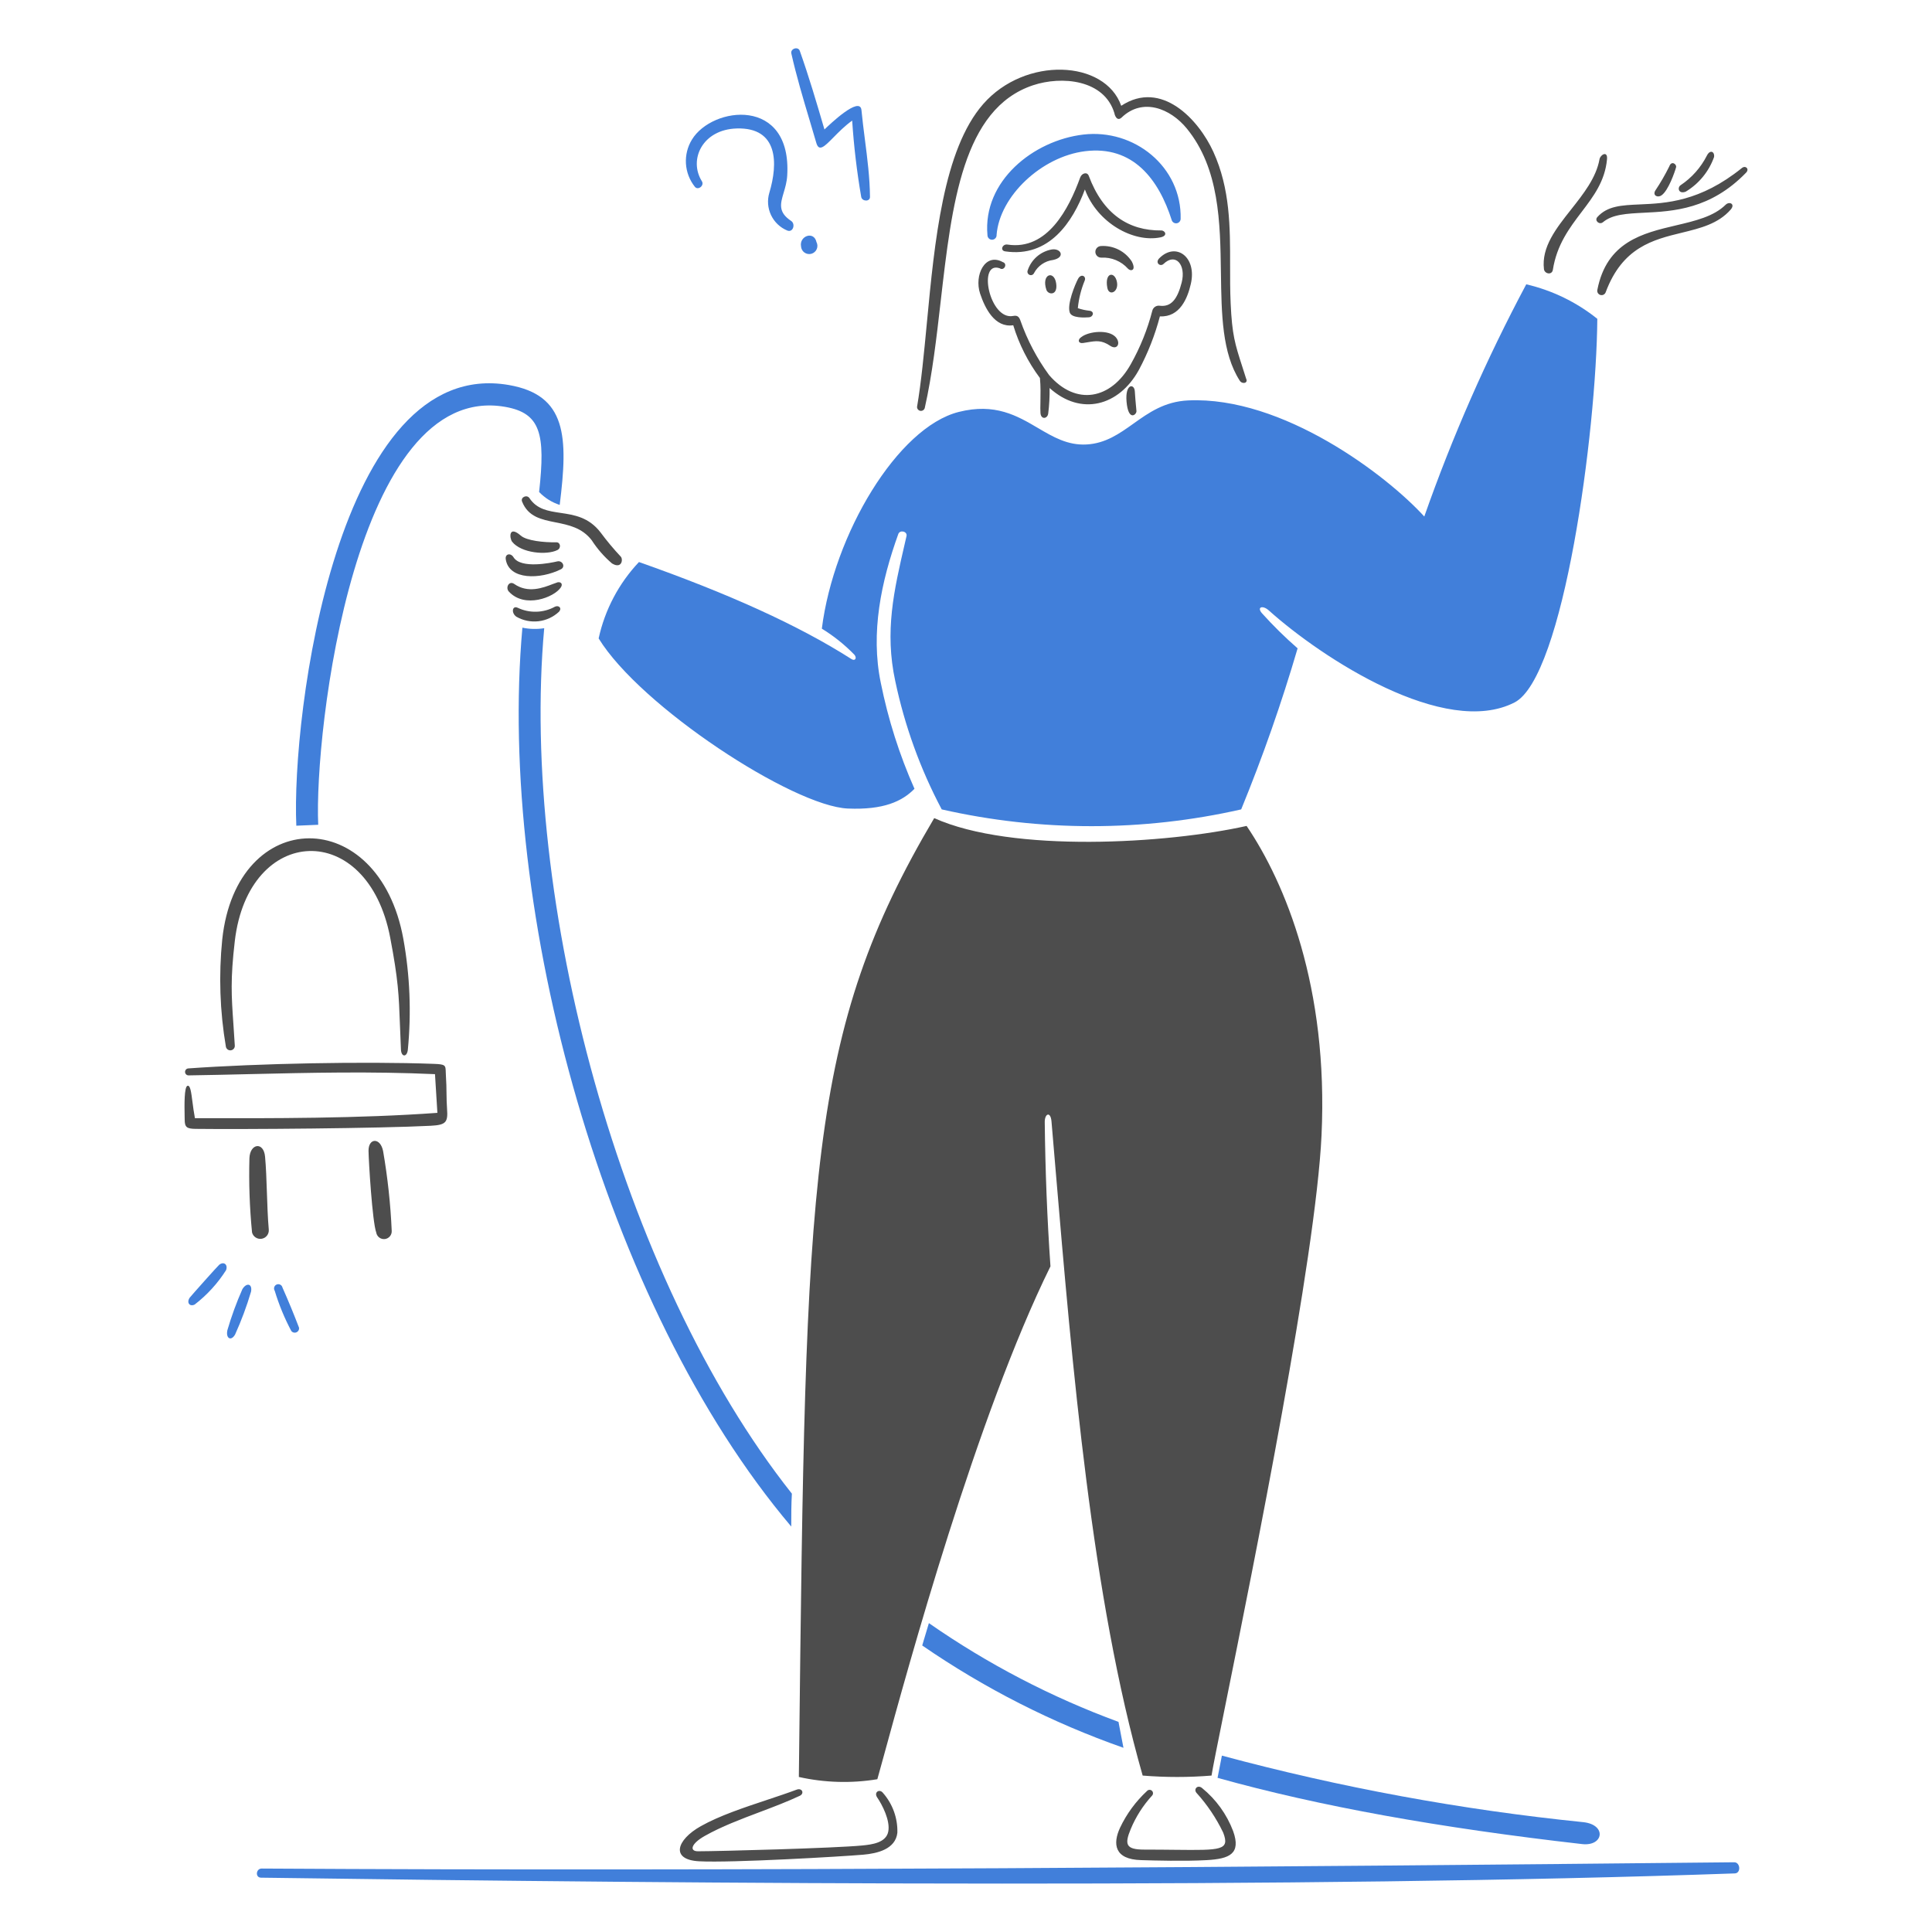 <svg width="120" height="120" viewBox="0 0 120 120" fill="none" xmlns="http://www.w3.org/2000/svg">
<path fill-rule="evenodd" clip-rule="evenodd" d="M57.439 25.337C57.906 23.273 58.169 20.979 58.43 18.696C59.12 12.686 59.8 6.754 64.159 5.297C65.938 4.703 68.596 4.932 69.221 7.042C69.221 7.102 69.366 7.586 69.668 7.297C70.975 6.046 72.696 6.736 73.716 7.985C75.743 10.468 75.79 13.812 75.834 16.951C75.869 19.509 75.903 21.932 77.004 23.645C77.158 23.885 77.544 23.803 77.398 23.515C77.314 23.247 77.237 23.008 77.166 22.789L77.165 22.786C76.709 21.372 76.526 20.805 76.438 18.835C76.403 18.054 76.403 17.274 76.404 16.495V16.495C76.407 14.1 76.409 11.723 75.362 9.427C74.447 7.423 72.136 4.927 69.641 6.571C68.636 3.716 63.679 3.484 61.07 6.461C58.592 9.287 58.05 14.999 57.57 20.055C57.39 21.946 57.22 23.745 56.96 25.267C56.957 25.327 56.977 25.386 57.015 25.432C57.054 25.479 57.108 25.509 57.167 25.518C57.227 25.527 57.288 25.513 57.338 25.48C57.388 25.447 57.424 25.396 57.439 25.337ZM72.125 14.314C72.365 14.312 72.561 14.644 72.082 14.742C70.397 15.089 68.154 13.843 67.385 11.767C66.633 13.786 65.163 16.019 62.434 15.613C62.093 15.562 62.261 15.141 62.573 15.19C65.059 15.575 66.395 12.949 67.092 11.026C67.193 10.748 67.527 10.657 67.625 10.921C68.517 13.308 70.111 14.333 72.125 14.314ZM70.298 16.242C70.093 15.926 69.806 15.67 69.469 15.501C69.131 15.333 68.755 15.257 68.378 15.282C68.283 15.287 68.193 15.329 68.129 15.399C68.064 15.47 68.031 15.563 68.035 15.659C68.04 15.754 68.082 15.844 68.152 15.908C68.223 15.973 68.316 16.006 68.412 16.002C68.721 15.986 69.029 16.039 69.314 16.158C69.6 16.277 69.855 16.458 70.061 16.689C70.212 16.86 70.601 16.834 70.298 16.242ZM64.391 15.947C64.653 15.717 64.971 15.561 65.313 15.497C65.892 15.396 66.198 15.978 65.414 16.146C65.164 16.176 64.924 16.266 64.716 16.41C64.509 16.553 64.339 16.744 64.222 16.968C64.198 17.017 64.157 17.056 64.106 17.076C64.055 17.095 63.998 17.095 63.947 17.074C63.897 17.053 63.856 17.013 63.834 16.963C63.812 16.913 63.809 16.856 63.828 16.805C63.935 16.474 64.13 16.177 64.391 15.947ZM69.376 17.516C69.247 16.838 68.591 16.896 68.779 17.881C68.88 18.41 69.496 18.151 69.376 17.516ZM66.96 17.319C66.786 17.645 66.254 18.91 66.45 19.424C66.576 19.756 67.344 19.732 67.632 19.708C67.92 19.684 67.992 19.333 67.666 19.3C67.421 19.275 67.179 19.221 66.946 19.141C67.004 18.551 67.148 17.973 67.374 17.425C67.484 17.156 67.149 16.967 66.96 17.319ZM67.275 21.304C67.365 21.29 67.449 21.276 67.529 21.263C68.076 21.171 68.414 21.114 68.955 21.477C69.393 21.773 69.636 21.311 69.295 20.937C68.853 20.452 67.627 20.572 67.161 20.937C66.915 21.097 66.967 21.351 67.275 21.304ZM64.992 18C65.097 18.317 65.727 18.389 65.597 17.58C65.467 16.771 64.667 17.017 64.992 18ZM73.963 17.641C73.762 18.515 73.288 19.711 72.043 19.651C71.738 20.811 71.298 21.933 70.73 22.99C69.504 25.212 67.144 25.865 65.192 24.101C65.201 24.631 65.172 25.161 65.106 25.687C65.061 26.018 64.659 26.077 64.626 25.658C64.612 25.493 64.617 25.249 64.623 24.963V24.963V24.963C64.631 24.524 64.642 23.986 64.592 23.48C63.855 22.491 63.293 21.382 62.934 20.202C61.78 20.371 61.176 19.136 60.876 18.236C60.498 17.101 61.179 15.669 62.285 16.279C62.606 16.381 62.366 16.849 62.097 16.664C60.7 16.177 61.459 19.908 62.929 19.625C63.17 19.579 63.286 19.652 63.376 19.899C63.8 21.112 64.401 22.256 65.159 23.293C66.837 25.24 69.014 24.809 70.236 22.62C70.825 21.574 71.275 20.455 71.574 19.292C71.599 19.195 71.659 19.111 71.742 19.055C71.825 18.999 71.926 18.976 72.026 18.989C72.75 19.082 73.132 18.574 73.396 17.549C73.68 16.444 73.014 15.677 72.271 16.391C72.065 16.589 71.727 16.324 72.002 16.045C73.028 15.005 74.358 15.953 73.963 17.641ZM69.971 24.938C70.078 26.207 70.607 25.756 70.587 25.529C70.577 25.42 70.568 25.318 70.559 25.219L70.558 25.217C70.532 24.931 70.507 24.668 70.486 24.304C70.456 23.813 69.877 23.809 69.971 24.938ZM106.464 9.752C106.144 10.653 105.52 11.415 104.7 11.906C104.251 12.074 104.168 11.649 104.387 11.502C105.079 11.04 105.64 10.408 106.017 9.666C106.214 9.272 106.509 9.412 106.464 9.752ZM103.2 12.132C103.623 11.842 104.021 10.692 104.104 10.392C104.156 10.204 103.82 9.95 103.684 10.332C103.427 10.852 103.137 11.355 102.814 11.836C102.636 12.132 102.946 12.306 103.2 12.132ZM101.849 12.697C103.467 12.626 105.592 12.533 108.193 10.435C108.42 10.253 108.675 10.494 108.453 10.724C106.242 13.007 103.924 13.123 102.118 13.213C101.042 13.267 100.147 13.311 99.565 13.8C99.34 13.989 99.016 13.703 99.214 13.483C99.84 12.786 100.722 12.747 101.849 12.697ZM107.179 12.72C106.442 13.447 105.299 13.716 104.102 13.998C102.031 14.486 99.797 15.012 99.213 18.008C99.2 18.074 99.212 18.143 99.246 18.201C99.281 18.258 99.336 18.301 99.4 18.32C99.465 18.34 99.534 18.334 99.595 18.305C99.655 18.275 99.703 18.224 99.728 18.162C100.77 15.354 102.68 14.888 104.463 14.454C105.616 14.172 106.716 13.904 107.492 13.023C107.802 12.668 107.414 12.487 107.179 12.72ZM97.583 13.012C98.355 12.035 99.141 11.04 99.348 9.892C99.4 9.603 99.866 9.34 99.814 9.893C99.689 11.252 98.978 12.19 98.234 13.169C97.48 14.164 96.691 15.203 96.449 16.773C96.377 17.107 95.931 17.006 95.897 16.713C95.737 15.347 96.649 14.193 97.583 13.012ZM34.476 37.68C34.121 37.876 33.725 37.983 33.32 37.995C32.916 38.007 32.514 37.922 32.149 37.747C31.821 37.595 31.735 38.065 32.072 38.305C32.489 38.544 32.972 38.642 33.45 38.586C33.928 38.53 34.375 38.322 34.725 37.992C34.92 37.759 34.701 37.581 34.476 37.68ZM34.321 36.281C34.439 36.236 34.544 36.196 34.634 36.168C34.831 36.13 34.983 36.263 34.831 36.49C34.419 37.102 32.599 37.813 31.61 36.749C31.374 36.495 31.62 36.048 31.937 36.269C32.797 36.868 33.721 36.512 34.321 36.281ZM37.311 33.082C36.574 32.117 35.659 31.982 34.816 31.857C34.053 31.744 33.348 31.639 32.884 30.938C32.729 30.703 32.318 30.878 32.427 31.154C32.806 32.105 33.628 32.269 34.505 32.444C35.306 32.604 36.153 32.773 36.754 33.557C37.102 34.096 37.526 34.581 38.014 34.997C38.619 35.363 38.718 34.74 38.554 34.57C38.111 34.098 37.696 33.601 37.311 33.082ZM34.557 33.683C34.812 33.678 34.869 34.039 34.624 34.163C33.96 34.5 32.373 34.358 31.811 33.65C31.64 33.433 31.578 32.595 32.351 33.27C32.709 33.584 33.777 33.698 34.557 33.683ZM34.61 34.87C34.216 34.964 32.344 35.346 31.894 34.61C31.719 34.325 31.359 34.393 31.414 34.74C31.614 36.034 33.55 36 34.837 35.36C35.144 35.207 34.936 34.792 34.61 34.87ZM49.634 109.02C50.047 73.003 50.148 64.139 58.025 50.815C62.872 52.993 72.495 52.402 77.429 51.3C79.823 54.838 82.518 61.318 82.082 70.529C81.725 78.084 77.874 97.171 76.112 105.901L76.112 105.901C75.633 108.275 75.309 109.882 75.251 110.284C73.828 110.4 72.397 110.4 70.973 110.284C67.812 99.236 66.597 84.862 65.557 72.567L65.557 72.564C65.474 71.583 65.392 70.616 65.311 69.664C65.257 69.005 64.885 69.16 64.891 69.693C64.924 72.679 65.039 75.678 65.246 78.654C60.672 87.924 56.377 103.638 54.925 108.949L54.925 108.949L54.925 108.949L54.925 108.95C54.724 109.684 54.578 110.219 54.493 110.511C52.874 110.777 51.219 110.729 49.618 110.371L49.634 109.02ZM54.483 111.641C54.79 112.089 55.31 113.081 55.17 113.77C55.03 114.46 54.15 114.568 53.56 114.626C51.853 114.793 44.599 114.986 43.354 114.986C42.814 114.986 42.9 114.523 43.787 114.026C44.813 113.448 46.003 112.999 47.183 112.554C48.041 112.23 48.894 111.908 49.676 111.54C49.976 111.4 49.829 111.029 49.479 111.16C48.912 111.372 48.288 111.579 47.648 111.792L47.647 111.792L47.647 111.792L47.647 111.793L47.647 111.793C46.208 112.271 44.684 112.777 43.532 113.425C41.997 114.287 41.643 115.513 43.417 115.607C45.436 115.715 52.315 115.312 53.617 115.198C54.478 115.123 55.621 114.862 55.737 113.838C55.763 112.934 55.447 112.054 54.853 111.372C54.632 111.078 54.261 111.316 54.483 111.641ZM74.308 111.349C74.124 111.113 74.395 110.833 74.664 111.06C75.531 111.766 76.197 112.689 76.593 113.735C77.096 115.14 76.372 115.456 74.959 115.535C73.573 115.613 71.635 115.557 71.012 115.539L70.879 115.535C69.207 115.492 69.106 114.523 69.567 113.526C69.975 112.663 70.546 111.887 71.247 111.238C71.285 111.197 71.338 111.172 71.394 111.17C71.451 111.168 71.505 111.188 71.547 111.226C71.588 111.264 71.613 111.317 71.615 111.373C71.618 111.43 71.597 111.485 71.559 111.526C71 112.136 70.551 112.839 70.233 113.603C69.834 114.561 69.924 114.882 71.073 114.882C71.802 114.882 72.437 114.889 72.986 114.895C75.845 114.925 76.398 114.931 75.976 113.829C75.543 112.926 74.981 112.09 74.308 111.349ZM22.89 71.482C22.897 72.106 23.126 75.895 23.37 76.558C23.39 76.68 23.457 76.789 23.555 76.864C23.654 76.939 23.777 76.973 23.9 76.96C24.023 76.946 24.136 76.886 24.216 76.791C24.296 76.697 24.337 76.576 24.33 76.452C24.258 74.792 24.079 73.138 23.796 71.501C23.628 70.637 22.881 70.669 22.89 71.482ZM15.655 76.55C15.505 75.018 15.45 73.478 15.492 71.94C15.527 71.014 16.375 70.895 16.463 71.837C16.525 72.501 16.551 73.278 16.578 74.07C16.604 74.854 16.631 75.652 16.694 76.37C16.706 76.502 16.669 76.635 16.588 76.741C16.507 76.847 16.389 76.918 16.258 76.941C16.127 76.963 15.992 76.936 15.88 76.863C15.768 76.791 15.688 76.679 15.655 76.55ZM14.583 64.929C14.554 64.441 14.524 64.014 14.498 63.624C14.374 61.832 14.306 60.845 14.583 58.459C15.427 51.199 22.829 50.86 24.236 58.238C24.739 60.873 24.773 61.812 24.84 63.63L24.84 63.63C24.857 64.083 24.876 64.591 24.904 65.194C24.927 65.674 25.286 65.674 25.332 65.194C25.555 62.901 25.462 60.587 25.053 58.32C23.536 49.947 14.695 50.017 13.804 58.349C13.58 60.57 13.656 62.811 14.03 65.012C14.044 65.083 14.084 65.146 14.143 65.188C14.202 65.229 14.275 65.247 14.346 65.236C14.418 65.225 14.482 65.187 14.527 65.13C14.571 65.073 14.591 65.001 14.583 64.929ZM27.687 66.605C27.69 66.697 27.692 66.805 27.702 66.934C27.724 67.223 27.729 67.547 27.733 67.876C27.738 68.213 27.743 68.555 27.767 68.871C27.831 69.713 27.703 69.874 26.743 69.924C23.613 70.086 15.11 70.153 12.148 70.116C11.591 70.109 11.471 70.01 11.471 69.53C11.471 69.471 11.469 69.386 11.467 69.283C11.456 68.684 11.433 67.484 11.651 67.439C11.82 67.403 11.875 67.827 11.953 68.432C11.993 68.738 12.038 69.09 12.107 69.453C16.928 69.463 22.307 69.472 27.167 69.121C27.114 68.338 27.066 67.525 27.018 66.718C23.07 66.538 19.216 66.629 15.49 66.716C14.217 66.746 12.959 66.776 11.718 66.794C11.662 66.796 11.608 66.776 11.566 66.739C11.525 66.702 11.499 66.65 11.495 66.594C11.491 66.538 11.508 66.483 11.543 66.44C11.578 66.397 11.629 66.369 11.684 66.362C16.028 66.051 22.611 65.92 26.938 66.078C27.675 66.105 27.676 66.16 27.687 66.605Z" fill="#4D4D4D"/>
<path fill-rule="evenodd" clip-rule="evenodd" d="M51.768 8.534C51.213 9.097 50.869 9.446 50.704 8.88C50.57 8.419 50.433 7.958 50.295 7.496L50.295 7.496C49.881 6.112 49.466 4.723 49.151 3.321C49.084 3.019 49.572 2.864 49.676 3.158C50.245 4.76 50.712 6.35 51.183 7.955L51.183 7.955L51.183 7.955L51.183 7.955L51.209 8.042L51.226 8.025C51.482 7.779 53.417 5.911 53.507 6.842C53.565 7.448 53.643 8.057 53.721 8.667L53.721 8.667C53.874 9.854 54.026 11.046 54.036 12.235C54.038 12.535 53.553 12.524 53.492 12.235C53.222 10.665 53.034 9.081 52.93 7.49C52.47 7.821 52.085 8.212 51.768 8.534ZM43.595 11.257C42.755 9.918 43.629 8.035 45.772 7.979C48.344 7.91 48.33 10.15 47.786 11.969C47.647 12.429 47.684 12.924 47.89 13.359C48.096 13.793 48.456 14.136 48.9 14.319C49.26 14.464 49.423 13.911 49.14 13.723C48.316 13.177 48.472 12.653 48.675 11.968C48.768 11.655 48.871 11.309 48.895 10.911C49.195 5.983 44.24 6.591 42.977 8.671C42.703 9.118 42.573 9.639 42.605 10.163C42.638 10.687 42.83 11.188 43.157 11.599C43.354 11.849 43.764 11.526 43.595 11.257ZM49.753 15.3C49.757 15.376 49.778 15.45 49.815 15.517C49.851 15.583 49.902 15.641 49.964 15.685C50.026 15.73 50.097 15.759 50.172 15.773C50.246 15.786 50.323 15.783 50.397 15.763C50.47 15.742 50.538 15.706 50.595 15.656C50.653 15.606 50.698 15.544 50.728 15.475C50.759 15.405 50.773 15.329 50.77 15.253C50.768 15.177 50.748 15.103 50.713 15.035C50.551 14.319 49.638 14.66 49.753 15.3ZM61.9 14.588C62.088 12.185 64.688 9.728 67.395 9.392C70.376 9.024 71.971 11.137 72.784 13.69C72.807 13.751 72.852 13.802 72.909 13.834C72.966 13.867 73.032 13.878 73.097 13.867C73.162 13.855 73.221 13.822 73.263 13.772C73.306 13.722 73.331 13.659 73.332 13.594C73.406 10.358 70.447 7.981 67.279 8.359C64.188 8.726 61.03 11.243 61.333 14.608C61.333 14.646 61.341 14.683 61.356 14.718C61.371 14.753 61.393 14.785 61.42 14.811C61.447 14.838 61.48 14.858 61.515 14.872C61.551 14.885 61.589 14.892 61.627 14.89C61.665 14.889 61.702 14.88 61.736 14.864C61.771 14.848 61.802 14.825 61.827 14.797C61.853 14.769 61.873 14.736 61.885 14.7C61.898 14.664 61.903 14.626 61.9 14.588ZM56.8 48.994C56.03 49.778 54.877 50.312 52.666 50.22C49.253 50.077 39.78 43.888 37.183 39.653C37.57 37.873 38.436 36.233 39.687 34.909C45.171 36.841 49.575 38.82 52.887 40.937C53.109 41.079 53.238 40.879 53.074 40.672C52.469 40.048 51.787 39.502 51.046 39.047C51.786 33.18 55.751 26.548 59.546 25.587C61.805 25.016 63.18 25.825 64.469 26.584C65.416 27.141 66.317 27.671 67.488 27.607C68.674 27.541 69.522 26.937 70.4 26.312C71.347 25.637 72.327 24.939 73.8 24.871C79.672 24.6 86.143 29.529 88.465 32.082C90.207 27.121 92.325 22.299 94.799 17.659C96.412 18.034 97.92 18.767 99.212 19.803C99.159 26.807 97.121 42.072 94.068 43.632C89.747 45.844 82.141 40.903 78.805 37.912C78.418 37.568 78.046 37.71 78.385 38.092C79.078 38.862 79.816 39.589 80.597 40.269C79.603 43.662 78.433 47.001 77.092 50.273C70.97 51.662 64.614 51.662 58.492 50.273C57.163 47.766 56.192 45.084 55.607 42.307C54.937 39.216 55.522 36.684 56.201 33.749C56.235 33.6 56.27 33.45 56.305 33.299C56.372 33.005 55.895 32.89 55.795 33.169C54.733 36.118 54.059 39.298 54.709 42.418C55.164 44.679 55.865 46.885 56.8 48.994ZM107.713 115.669C79.144 115.961 45.462 116.234 16.252 116.059C15.896 116.059 15.838 116.62 16.213 116.626C43.614 117.013 81.048 117.308 107.751 116.361C108.15 116.347 108.097 115.665 107.713 115.669ZM18.238 82.765C18.18 82.75 18.129 82.716 18.092 82.668C17.669 81.871 17.325 81.036 17.064 80.173C17.043 80.14 17.029 80.103 17.024 80.065C17.018 80.027 17.021 79.987 17.033 79.951C17.044 79.913 17.063 79.879 17.089 79.85C17.115 79.822 17.147 79.799 17.183 79.784C17.219 79.769 17.258 79.762 17.296 79.764C17.335 79.765 17.373 79.775 17.407 79.793C17.442 79.811 17.472 79.836 17.495 79.867C17.519 79.898 17.536 79.933 17.544 79.971C17.91 80.795 18.252 81.625 18.572 82.461C18.582 82.52 18.572 82.581 18.543 82.634C18.514 82.687 18.468 82.728 18.413 82.752C18.358 82.776 18.297 82.78 18.238 82.765ZM13.62 78.553C13.533 78.619 11.88 80.476 11.784 80.6C11.572 80.913 11.784 81.178 12.091 81.028C12.86 80.436 13.52 79.713 14.04 78.894C14.17 78.553 13.912 78.333 13.62 78.553ZM14.122 82.624C14.377 81.754 14.688 80.901 15.055 80.072C15.319 79.639 15.689 79.735 15.592 80.23C15.323 81.138 14.992 82.026 14.602 82.889C14.358 83.317 14.016 83.144 14.122 82.624ZM19.765 51.229C19.506 45.46 22.062 23.647 31.37 25.27C33.586 25.656 33.884 26.95 33.485 30.558C33.837 30.928 34.277 31.204 34.764 31.361C35.297 27.116 35.201 24.538 31.605 23.914C20.925 22.063 18.097 44.47 18.405 51.286L19.765 51.229ZM69.78 108.559C65.35 107.004 61.147 104.867 57.281 102.204C57.322 102.064 57.364 101.922 57.406 101.779L57.407 101.778L57.407 101.778C57.5 101.461 57.595 101.139 57.695 100.815C61.342 103.354 65.3 105.416 69.472 106.949L69.531 107.26L69.531 107.26C69.619 107.728 69.701 108.165 69.78 108.559ZM32.447 38.985C30.865 56.625 37.537 81.101 49.146 94.816V94.815C49.146 94.123 49.146 93.44 49.185 92.773C38.513 79.312 32.288 55.873 33.802 39.019C33.352 39.09 32.892 39.079 32.447 38.985ZM75.894 109.045C83.256 111.027 90.767 112.409 98.353 113.179C99.809 113.343 99.603 114.692 98.267 114.539C89.417 113.53 81.97 112.198 75.624 110.425C75.687 110.088 75.779 109.622 75.894 109.045Z" fill="#417FDA"/>
</svg>
